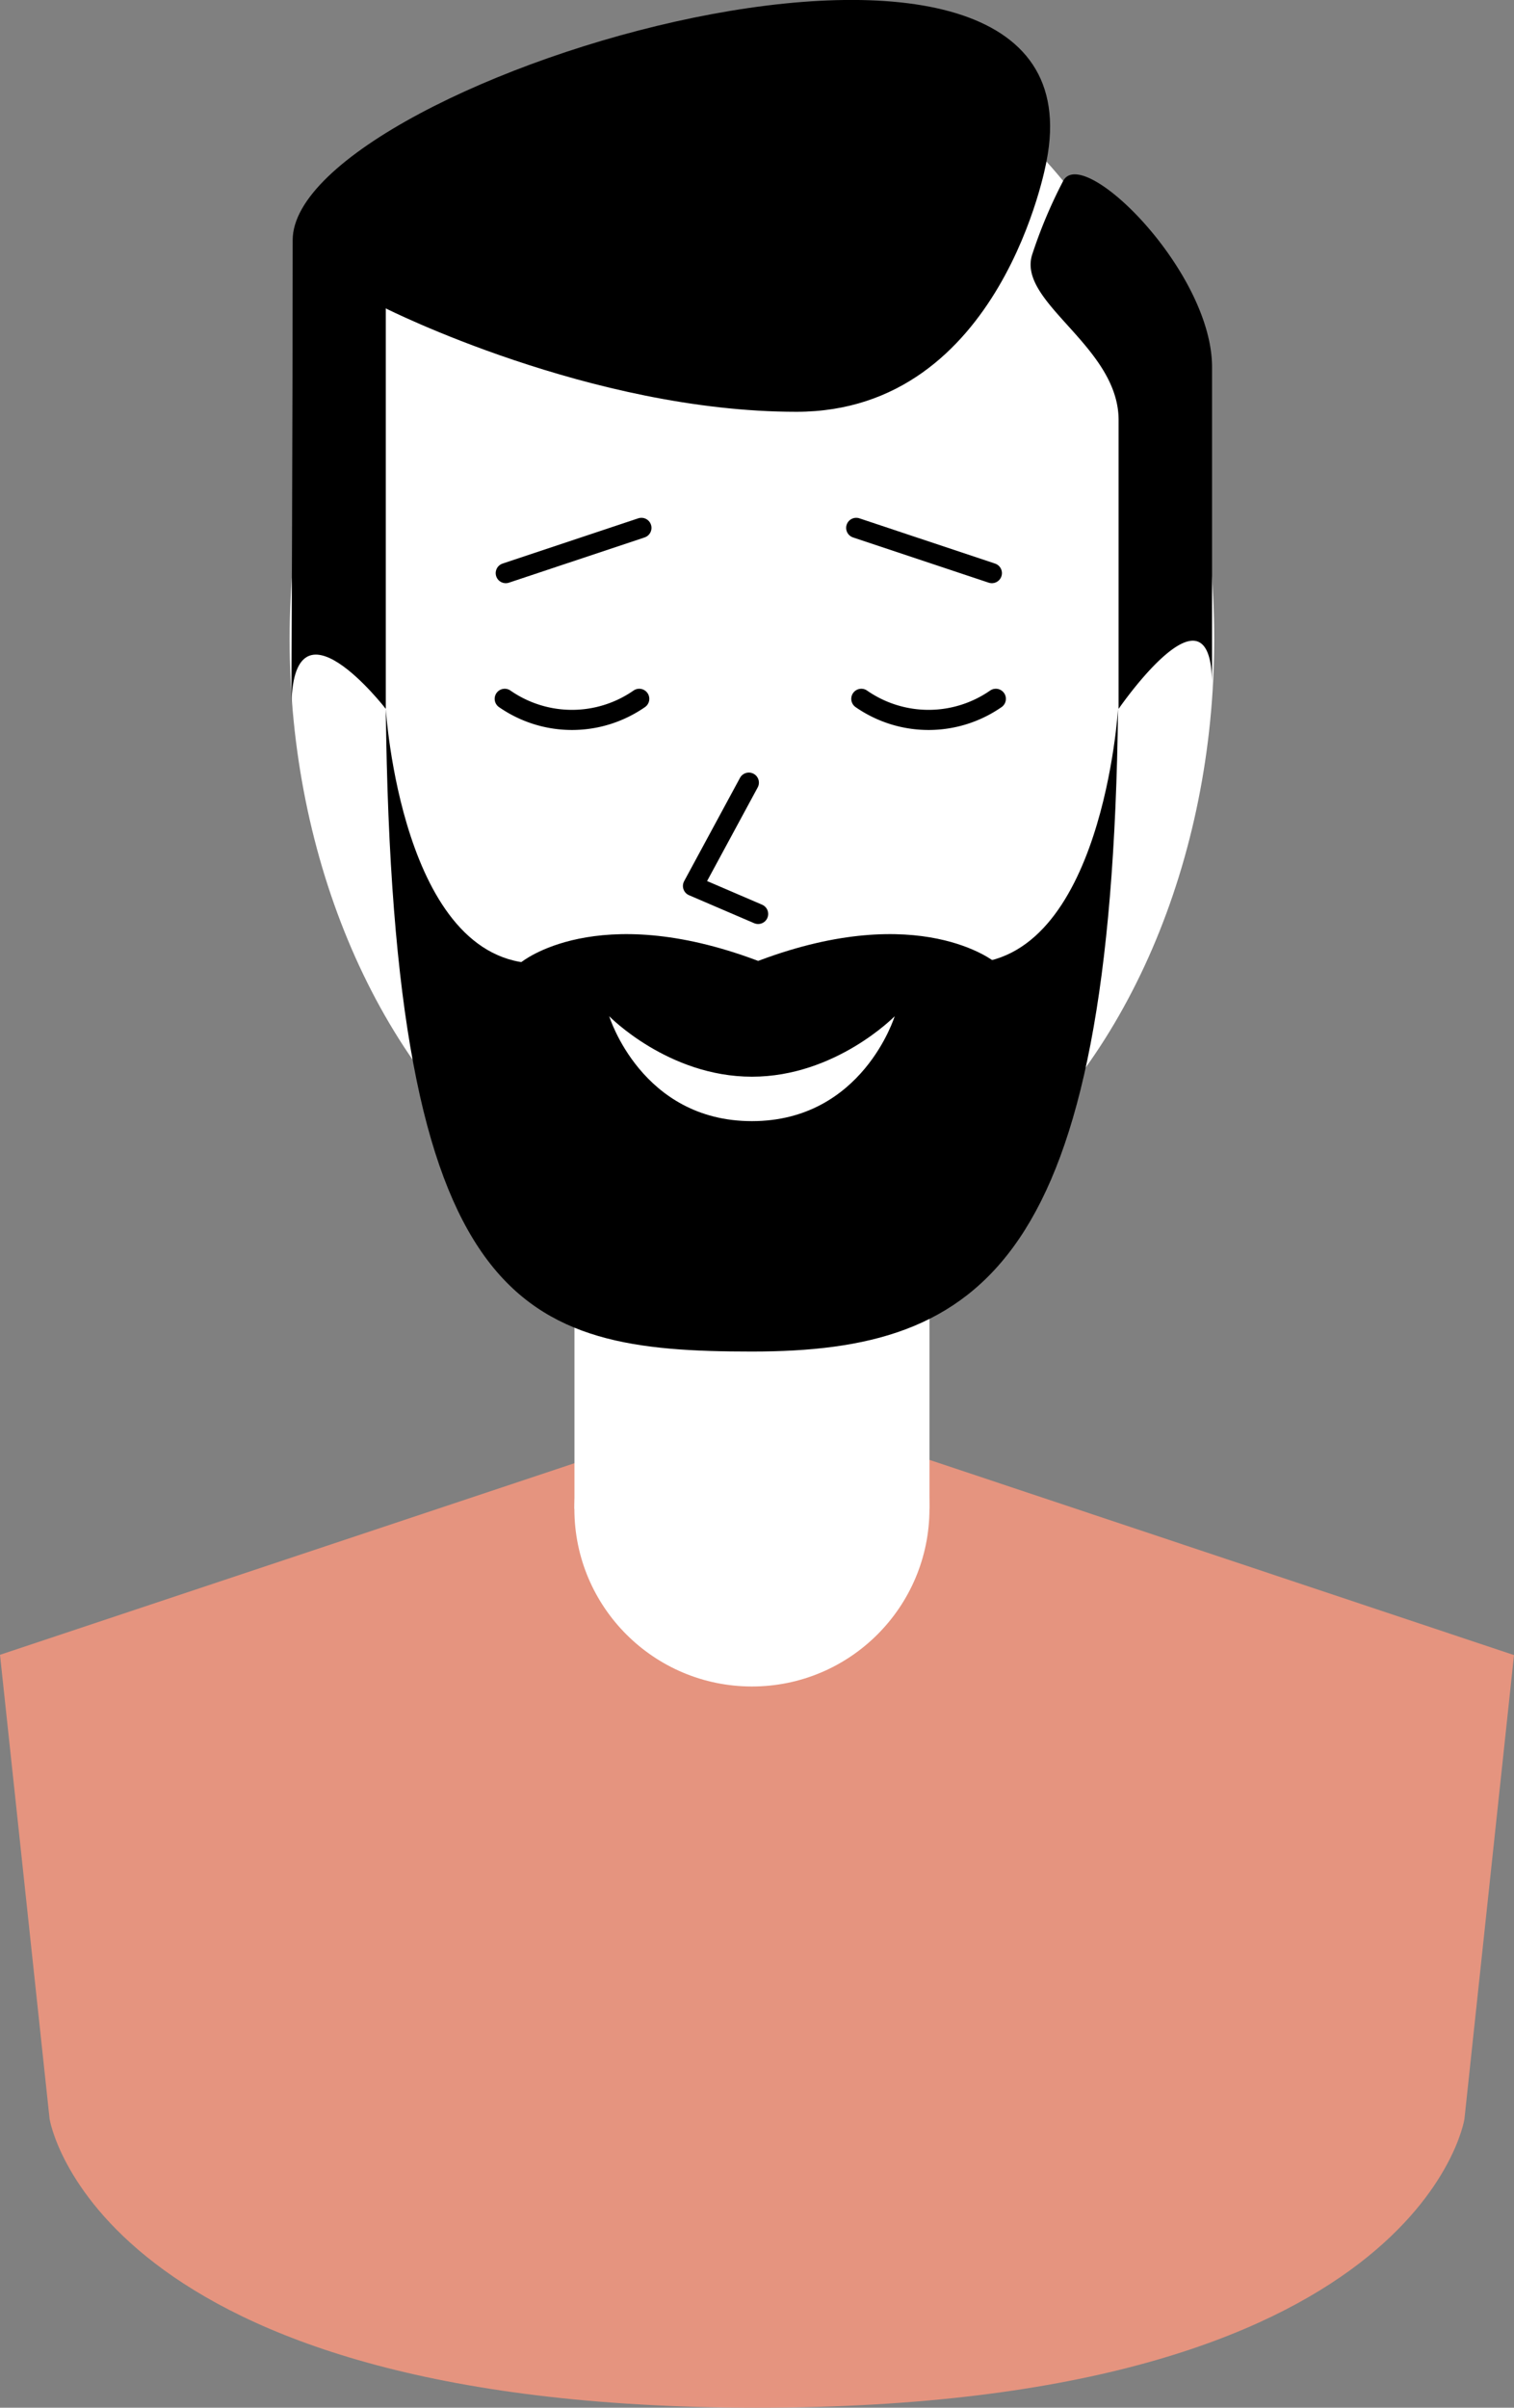 <svg xmlns="http://www.w3.org/2000/svg" viewBox="0 0 221.97 352.8"><rect x="0" y="0" width="221.97" height="352.8" fill="#808080" stroke="none"/><defs><style>.cls-1{fill:#e5947f;}.cls-2{fill:#fff;}.cls-3,.cls-4{fill:none;stroke:#000;stroke-linecap:round;stroke-width:2.95px;}.cls-3{stroke-miterlimit:10;}.cls-4{stroke-linejoin:round;}</style></defs><g id="Layer_2" data-name="Layer 2"><g id="_01" data-name="01"><path class="cls-1" d="M111,205.48l-111,37,7.27,68S13.87,352.8,111,352.8,214.7,310.52,214.7,310.52l7.27-68Z"/><circle class="cls-2" cx="110.24" cy="221.09" r="26.03"/><rect class="cls-2" x="84.22" y="149.71" width="52.05" height="71.39"/><ellipse class="cls-2" cx="110.24" cy="93.63" rx="67.78" ry="90.76"/><path d="M153.42,23.68s-6.49,36.66-36.66,36.66-60.2-15.15-60.2-15.15v58.68s-13.84-17.89-13.84,0c0,0,.19-45,.19-68.69S162.94-24.22,153.42,23.68Z"/><path d="M155.87,26.52a70.93,70.93,0,0,0-4.5,10.66C148.91,44.28,164,50.64,164,61.56v42.31s14-20.36,13.7-2.94V53.83C177.73,39.73,158.74,21.06,155.87,26.52Z"/><path class="cls-3" d="M93.72,102.4a17.28,17.28,0,0,1-19.72,0"/><path class="cls-3" d="M146,102.4a17.28,17.28,0,0,1-19.72,0"/><polyline class="cls-4" points="109.79 114.68 101.6 129.82 111.15 133.92"/><path d="M141.63,141.17H78.85c-20,0-22.29-37.3-22.29-37.3,1,88.41,19.79,94.17,53.68,94.17s52.72-12.73,53.68-94.17C163.92,103.87,161.65,141.17,141.63,141.17Zm-31.39,23.11c-16.2,0-20.92-15.37-20.92-15.37s8.64,8.86,20.92,8.86,20.93-8.86,20.93-8.86S126.44,164.28,110.24,164.28Z"/><path d="M76.41,141s11-9.1,34.58-.26-.74,7.37-.74,7.37l-29.47-3.69Z"/><path d="M145.9,141s-11-9.1-34.58-.26.73,7.37.73,7.37l29.47-3.69Z"/><line class="cls-3" x1="74.15" y1="83.98" x2="94.04" y2="77.35"/><line class="cls-3" x1="145.42" y1="83.98" x2="125.53" y2="77.35"/></g></g></svg>